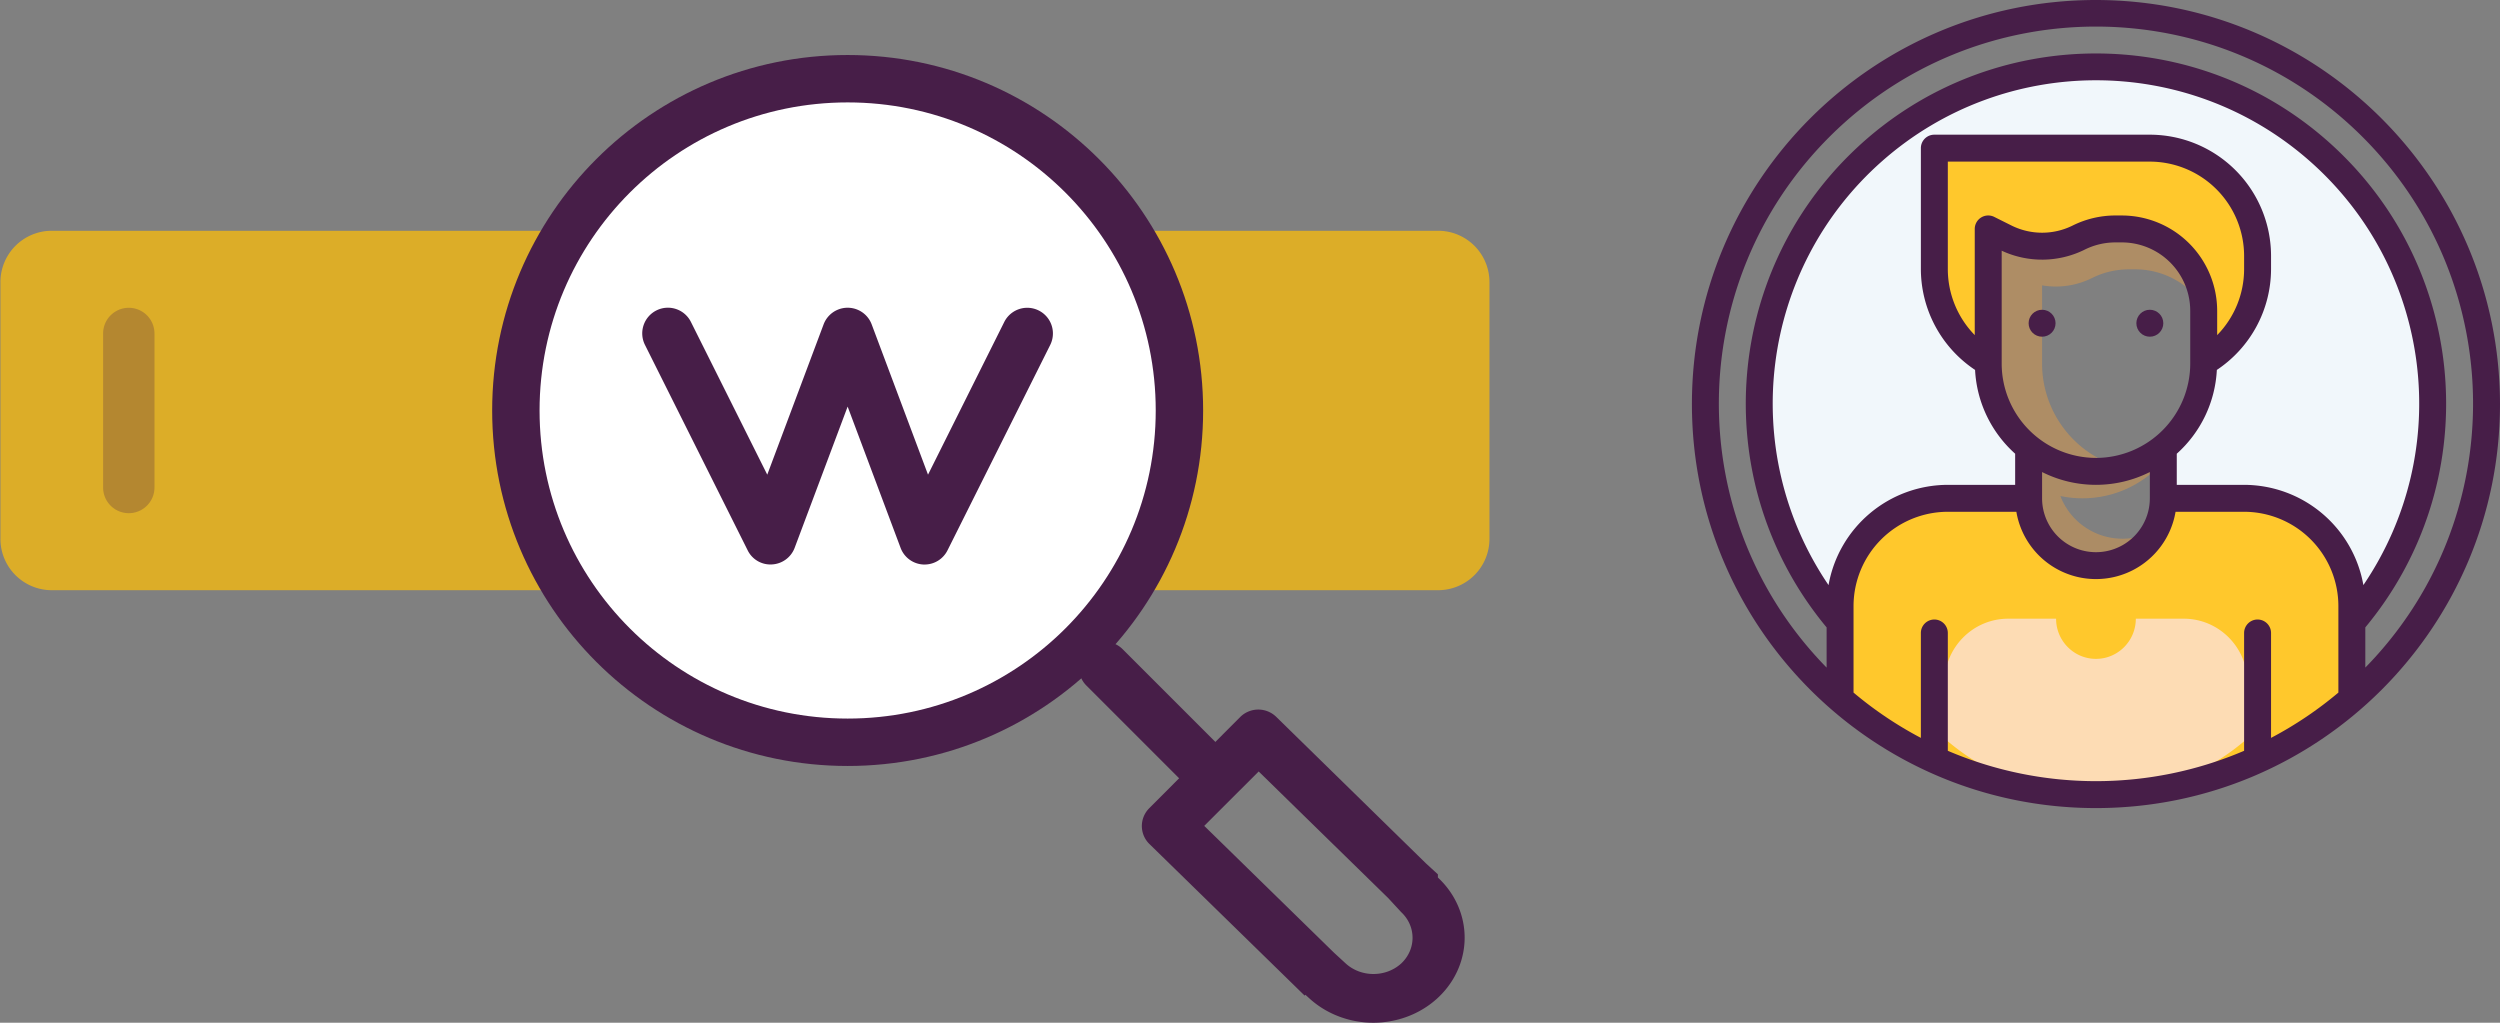 <svg xmlns="http://www.w3.org/2000/svg" width="198" height="81" viewBox="0 0 198 81">
    <rect x="0" y="0" width="198" height="81" fill="#808080" stroke="none"/>
    <g fill="none" fill-rule="nonzero">
        <path fill="#471E48" d="M113.881 69.247l-1.594-1.463-2.904 2.733 1.585 1.717c1.208 1.127 1.208 2.952 0 4.08-1.228 1.11-3.185 1.102-4.401-.02l-1.633-1.501L102 77.526l1.652 1.5c1.828 1.703 4.492 2.367 6.987 1.744 2.496-.623 4.446-2.438 5.114-4.763.67-2.324-.044-4.805-1.872-6.507v-.253zM99.687 61.1l10.817 10.573 2.867-2.867-12.28-12.017a2.033 2.033 0 0 0-2.868 0l-7.178 7.198a1.991 1.991 0 0 0 .02 2.888l12.262 11.976 2.867-2.868L95.376 65.41l4.311-4.31z"/>
        <path fill="#471E48" d="M95.6 63.01c-.54 0-1.056-.213-1.438-.595l-8.133-8.133a2.033 2.033 0 0 1 2.875-2.875l8.134 8.133a2.033 2.033 0 0 1-1.438 3.47z"/>
        <path fill="#DCAD28" d="M28.5 46.744H4.1a4.067 4.067 0 0 1-4.066-4.066V22.344A4.067 4.067 0 0 1 4.1 18.277h109.8a4.067 4.067 0 0 1 4.066 4.067v20.334a4.067 4.067 0 0 1-4.066 4.066H28.5z"/>
        <path fill="#471E48" d="M95.288 32.51c0 15.55-12.606 28.155-28.155 28.155-15.549 0-28.153-12.605-28.153-28.154 0-15.55 12.604-28.154 28.153-28.154 15.55 0 28.155 12.605 28.155 28.154z"/>
        <path fill="#FFF" d="M91.534 32.51c0 13.477-10.925 24.401-24.4 24.401-13.477 0-24.4-10.924-24.4-24.4 0-13.476 10.923-24.4 24.4-24.4 13.475 0 24.4 10.924 24.4 24.4z"/>
        <path fill="#471E48" d="M10.2 40.644a2.033 2.033 0 0 1-2.033-2.033v-12.2a2.033 2.033 0 1 1 4.067 0v12.2c0 1.123-.91 2.033-2.034 2.033z" opacity=".263"/>
        <path fill="#471E48" d="M73.234 44.71h-.107a2.032 2.032 0 0 1-1.799-1.316l-4.195-11.192-4.195 11.183a2.033 2.033 0 0 1-1.8 1.318c-.809.05-1.568-.393-1.925-1.122L51.08 27.313a2.034 2.034 0 0 1 3.64-1.817l6.047 12.098 4.46-11.898a2.034 2.034 0 0 1 3.812 0l4.46 11.898 6.038-12.092a2.034 2.034 0 1 1 3.64 1.818l-8.134 16.266a2.032 2.032 0 0 1-1.81 1.125z"/>
        <g>
            <path d="M166 1.067c-17.084 0-30.933 13.849-30.933 30.933S148.916 62.933 166 62.933 196.933 49.084 196.933 32A30.933 30.933 0 0 0 166 1.067zm8.533 27.733c.001 2.59-1.176 5.04-3.2 6.656v4.01a5.333 5.333 0 0 1-10.666 0v-4.01a8.516 8.516 0 0 1-3.2-6.656V18.133l1.368.684a6.475 6.475 0 0 0 5.796 0c.9-.45 1.893-.683 2.899-.684h.522a6.481 6.481 0 0 1 6.481 6.481V28.8z"/>
            <path fill="#F1F7FB" d="M166 5.333c-14.728 0-26.667 11.94-26.667 26.667 0 14.728 11.94 26.667 26.667 26.667 14.728 0 26.667-11.94 26.667-26.667A26.667 26.667 0 0 0 166 5.333zm8.533 23.467c.001 2.59-1.176 5.04-3.2 6.656v4.01a5.333 5.333 0 0 1-10.666 0v-4.01a8.516 8.516 0 0 1-3.2-6.656V18.133l1.368.684a6.475 6.475 0 0 0 5.796 0c.9-.45 1.893-.683 2.899-.684h.522a6.481 6.481 0 0 1 6.481 6.481V28.8z"/>
            <path fill="#FAA338" d="M166 37.333a8.494 8.494 0 0 1-5.333-1.877v4.01a5.316 5.316 0 0 0 10 2.534 5.27 5.27 0 0 1-7.486-2.716 8.5 8.5 0 0 0 8.152-2.725v-1.103A8.494 8.494 0 0 1 166 37.333z" opacity=".365"/>
            <path fill="#FAA338" d="M161.733 28.8v-6.197c1.35.23 2.739.024 3.965-.586.9-.45 1.892-.683 2.898-.684h.523a6.476 6.476 0 0 1 5.395 2.891 6.477 6.477 0 0 0-6.462-6.09h-.522a6.493 6.493 0 0 0-2.899.683 6.475 6.475 0 0 1-5.796 0l-1.368-.684V28.8a8.505 8.505 0 0 0 10.666 8.254 8.533 8.533 0 0 1-6.4-8.254z" opacity=".377"/>
            <path fill="#FFC82C" d="M177.733 39.467h-6.4a5.333 5.333 0 1 1-10.666 0h-6.4A8.533 8.533 0 0 0 145.733 48v7.36c11.624 10.1 28.91 10.1 40.534 0V48a8.533 8.533 0 0 0-8.534-8.533z"/>
            <path fill="#FDDCB4" d="M172.947 49h-3.79c0 1.757-1.413 3.182-3.157 3.182s-3.158-1.425-3.158-3.182h-3.79c-2.79 0-5.052 2.28-5.052 5.09v4.39a18.192 18.192 0 0 0 24 0v-4.39c0-2.81-2.262-5.09-5.053-5.09z"/>
            <path fill="#FFC82C" d="M170.267 11.733H153.2v9.6a8.524 8.524 0 0 0 4.267 7.383V18.133l1.368.684a6.475 6.475 0 0 0 5.796 0c.9-.45 1.893-.683 2.899-.684h.522a6.481 6.481 0 0 1 6.481 6.481v4.102a8.524 8.524 0 0 0 4.267-7.383v-1.066a8.533 8.533 0 0 0-8.533-8.534z"/>
            <g fill="#471E48">
                <g transform="translate(134)">
                    <circle cx="27.733" cy="25.6" r="1.067"/>
                    <circle cx="36.267" cy="25.6" r="1.067"/>
                    <path d="M32 0C14.327 0 0 14.327 0 32c0 17.673 14.327 32 32 32 17.673 0 32-14.327 32-32C63.98 14.335 49.665.02 32 0zm21.18 46.34a9.609 9.609 0 0 0-9.447-7.94H38.4v-2.465a9.563 9.563 0 0 0 3.174-6.637 9.615 9.615 0 0 0 4.293-7.965v-1.066a9.61 9.61 0 0 0-9.6-9.6H19.2c-.59 0-1.067.477-1.067 1.066v9.6a9.615 9.615 0 0 0 4.293 7.965 9.563 9.563 0 0 0 3.174 6.637V38.4h-5.333a9.609 9.609 0 0 0-9.447 7.94C3.577 35.67 5.4 21.28 15.073 12.753c9.674-8.526 24.18-8.526 33.854 0s11.496 22.917 4.253 33.585zM32 36.266a7.476 7.476 0 0 1-7.467-7.467v-8.944c2.09.974 4.51.943 6.575-.084a5.45 5.45 0 0 1 2.423-.572h.521a5.42 5.42 0 0 1 5.415 5.414V28.8A7.476 7.476 0 0 1 32 36.267zm4.267 1.12v2.08a4.267 4.267 0 0 1-8.534 0v-2.08a9.493 9.493 0 0 0 8.534 0zm-2.215-20.32h-.521a7.597 7.597 0 0 0-3.376.796 5.44 5.44 0 0 1-4.843 0l-1.369-.684a1.067 1.067 0 0 0-1.543.954v8.408a7.478 7.478 0 0 1-2.133-5.208V12.8h16a7.476 7.476 0 0 1 7.466 7.467v1.066a7.478 7.478 0 0 1-2.133 5.208v-1.927a7.557 7.557 0 0 0-7.548-7.547zM51.2 54.853a29.958 29.958 0 0 1-5.333 3.588v-8.308a1.067 1.067 0 0 0-2.134 0v9.33a29.833 29.833 0 0 1-23.466 0v-9.33a1.067 1.067 0 0 0-2.134 0v8.308a29.958 29.958 0 0 1-5.333-3.588V48a7.476 7.476 0 0 1 7.467-7.467h5.429a6.393 6.393 0 0 0 12.608 0h5.43A7.476 7.476 0 0 1 51.2 48v6.853zm2.133-1.98V49.69c9.364-11.273 8.342-27.886-2.335-37.925-10.676-10.04-27.32-10.04-37.996 0-10.677 10.039-11.7 26.652-2.335 37.925v3.184C-.822 41.148-.694 22.349 10.953 10.78 22.6-.787 41.4-.787 53.047 10.78c11.647 11.568 11.775 30.367.286 42.093z"/>
                </g>
            </g>
        </g>
    </g>
</svg>
